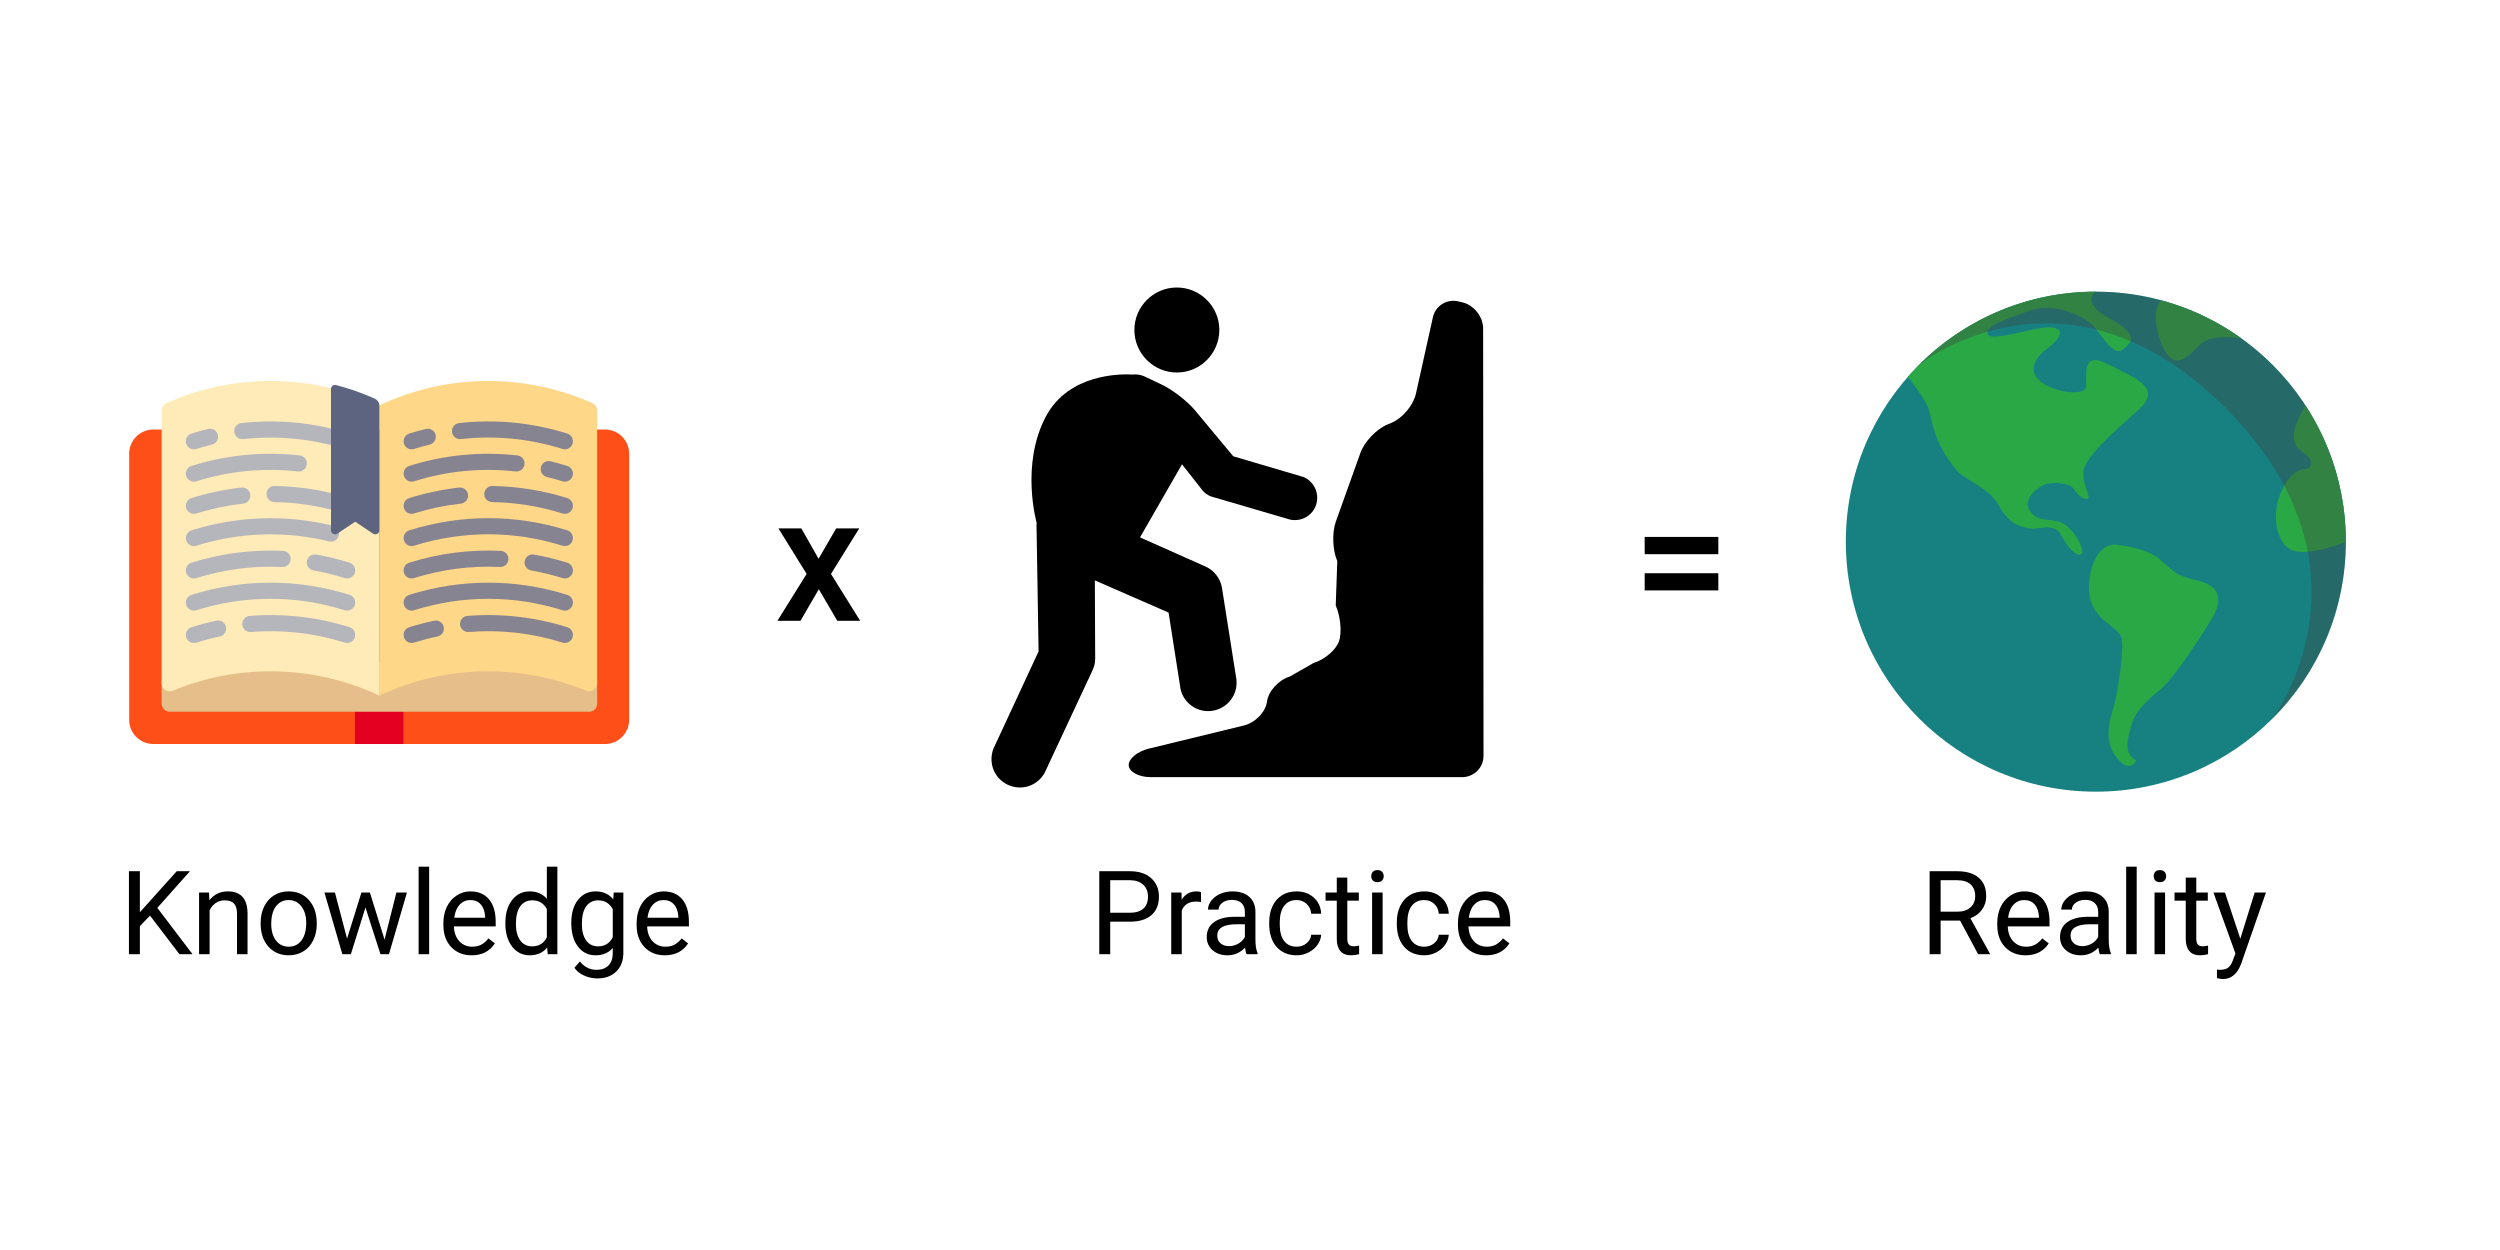 <svg width="600" height="300" viewBox="0 0 600 300" fill="none" xmlns="http://www.w3.org/2000/svg">
<rect width="600" height="300" fill="white"/>
<g clip-path="url(#clip0_576:2)">
<path d="M503 190C536.137 190 563 163.137 563 130C563 96.863 536.137 70 503 70C469.863 70 443 96.863 443 130C443 163.137 469.863 190 503 190Z" fill="#178181"/>
<path d="M563 130C563 117.962 559.455 106.752 553.352 97.358C553.352 97.358 549.929 102.358 550.572 105.572C551.215 108.786 554.991 109.031 554.603 111.389C554.216 113.747 551.43 110.714 548.001 116.928C544.572 123.142 546.287 131.716 551.215 132.358C556.143 132.999 563 130 563 130Z" fill="#2AA846"/>
<path d="M518.757 72.091C525.741 73.986 532.218 77.112 537.942 81.22C537.942 81.22 530.985 80.072 528.349 82.429C525.714 84.786 521.871 90.358 518.757 82.429C515.643 74.5 518.757 72.091 518.757 72.091Z" fill="#2AA846"/>
<path d="M457.887 90.442C468.884 77.911 485.018 70 503 70C503 70 498.929 72.465 506.644 76.643C514.358 80.822 510.822 82.75 509.215 84.036C507.608 85.322 504.821 81.465 503 78.894C501.179 76.322 493.36 72.358 487.359 74.501C481.359 76.645 476.217 78.228 477.074 80.222C477.93 82.216 488.216 78.36 492.073 78.573C495.93 78.787 494.644 81.144 491.002 83.93C487.359 86.716 486.93 90.144 490.787 92.287C494.644 94.43 499.357 94.645 500.43 93.359C501.502 92.073 498.501 83.716 505.787 87.359C513.073 91.001 519.074 93.145 513.073 98.502C507.073 103.858 500.216 109.86 500.002 113.287C499.787 116.715 502.145 119.503 500.859 119.716C499.574 119.929 498.394 118.324 497.537 117.144C496.681 115.966 492.716 115.538 490.787 116.287C488.858 117.036 485.215 119.929 487.251 122.715C489.288 125.502 492.071 124.214 494.858 125.5C497.644 126.786 500.242 131.68 499.708 132.786C499.175 133.891 496.8 132.491 494.858 128.715C492.915 124.938 489.271 127.429 486.708 126.786C484.144 126.144 482.215 125.715 479.644 121.215C477.072 116.715 471.748 115.456 469.573 112.858C463.341 105.417 463.787 99.787 462.501 97.215C461.216 94.643 457.887 90.442 457.887 90.442Z" fill="#2AA846"/>
<path d="M508.786 130.857C508.786 130.857 515.214 131.499 518.428 134.286C521.643 137.072 522.072 138.144 527 139.215C531.928 140.285 534.072 143.07 530.857 148.428C527.643 153.785 521.856 162.357 519.071 164.929C516.286 167.5 512.858 169.643 511.572 173.929C510.286 178.214 509.857 180.784 512.643 182.499C512.643 182.499 511.144 186.143 507.715 181.428C504.286 176.713 507.072 171.143 507.715 167.928C508.358 164.714 510.072 155.072 509 152.714C507.93 150.356 503 148.856 501.714 143.928C500.428 139 502.679 129.41 508.786 130.857Z" fill="#2AA846"/>
<path opacity="0.367" d="M460.573 87.574C484.005 64.142 521.994 64.142 545.426 87.574C568.858 111.005 568.858 148.995 545.426 172.426C545.426 172.426 572.648 136.429 534.108 97.888C495.567 59.347 460.573 87.574 460.573 87.574Z" fill="#414141"/>
</g>
<path d="M145.194 103.081H36.806C33.605 103.081 31 105.686 31 108.888V172.759C31 175.961 33.605 178.565 36.806 178.565H145.194C148.395 178.565 151 175.961 151 172.759V108.888C151 105.686 148.395 103.081 145.194 103.081Z" fill="#FF4F19"/>
<path d="M96.806 168.888H85.194V178.565H96.806V168.888Z" fill="#E3001E"/>
<path d="M143.311 163.081V168.888C143.311 169.957 142.444 170.823 141.376 170.823H40.73C39.661 170.823 38.795 169.957 38.795 168.888V163.081L50.355 157.275L96.806 159.21L135.516 157.275L143.311 163.081Z" fill="#E6BE8A"/>
<path d="M41.51 165.754C57.415 159.188 75.402 159.588 91.053 166.952V97.275C74.886 89.667 56.227 89.492 39.944 96.749C39.244 97.061 38.795 97.77 38.795 98.537V163.984C38.795 165.382 40.218 166.287 41.51 165.754Z" fill="#FFEBB7"/>
<path d="M91.053 166.952C106.704 159.587 124.691 159.188 140.596 165.754C141.888 166.287 143.311 165.382 143.311 163.984V98.537C143.311 97.77 142.862 97.061 142.162 96.749C125.879 89.492 107.22 89.667 91.053 97.275V166.952Z" fill="#FFD788"/>
<path d="M98.795 154.312C97.971 154.312 97.207 153.783 96.948 152.956C96.629 151.936 97.196 150.85 98.215 150.529C100.173 149.914 102.188 149.389 104.204 148.966C105.248 148.747 106.276 149.415 106.495 150.463C106.714 151.509 106.045 152.535 104.998 152.754C103.104 153.151 101.212 153.646 99.375 154.223C99.182 154.283 98.986 154.312 98.795 154.312Z" fill="#868491"/>
<path d="M135.569 154.312C135.378 154.312 135.182 154.283 134.989 154.223C127.686 151.929 120.115 151.07 112.496 151.677C111.415 151.754 110.499 150.965 110.414 149.9C110.33 148.834 111.124 147.902 112.19 147.817C120.322 147.178 128.374 148.087 136.15 150.529C137.168 150.85 137.735 151.936 137.416 152.956C137.157 153.783 136.393 154.312 135.569 154.312Z" fill="#868491"/>
<path d="M135.569 146.548C135.378 146.548 135.182 146.518 134.989 146.458C123.338 142.799 111.026 142.799 99.375 146.458C98.351 146.778 97.266 146.21 96.948 145.192C96.629 144.172 97.196 143.085 98.215 142.765C110.625 138.867 123.739 138.867 136.15 142.765C137.168 143.085 137.735 144.172 137.416 145.192C137.157 146.018 136.393 146.548 135.569 146.548Z" fill="#868491"/>
<path d="M98.795 138.828C97.971 138.828 97.207 138.299 96.948 137.472C96.629 136.453 97.196 135.366 98.215 135.045C105.338 132.81 112.731 131.858 120.178 132.208C121.244 132.259 122.07 133.165 122.019 134.233C121.969 135.303 121.077 136.119 119.992 136.075C113.005 135.745 106.062 136.639 99.375 138.739C99.182 138.799 98.986 138.828 98.795 138.828Z" fill="#868491"/>
<path d="M135.569 138.828C135.378 138.828 135.182 138.799 134.989 138.739C132.543 137.97 130.02 137.354 127.489 136.908C126.436 136.722 125.733 135.718 125.92 134.665C126.106 133.613 127.111 132.909 128.162 133.096C130.857 133.571 133.543 134.227 136.15 135.045C137.169 135.366 137.736 136.453 137.416 137.472C137.157 138.299 136.393 138.828 135.569 138.828Z" fill="#868491"/>
<path d="M135.569 131.064C135.378 131.064 135.182 131.034 134.989 130.974C123.338 127.315 111.026 127.315 99.375 130.974C98.351 131.292 97.266 130.725 96.948 129.708C96.629 128.688 97.196 127.601 98.215 127.281C110.625 123.383 123.739 123.383 136.15 127.281C137.168 127.601 137.735 128.688 137.416 129.708C137.157 130.535 136.393 131.064 135.569 131.064Z" fill="#868491"/>
<path d="M98.795 123.322C97.971 123.322 97.207 122.793 96.948 121.966C96.629 120.946 97.196 119.859 98.215 119.539C102.108 118.316 106.138 117.468 110.196 117.018C111.273 116.888 112.217 117.667 112.334 118.727C112.451 119.79 111.685 120.747 110.623 120.864C106.815 121.287 103.029 122.084 99.375 123.232C99.182 123.292 98.986 123.322 98.795 123.322Z" fill="#868491"/>
<path d="M135.569 123.322C135.378 123.322 135.182 123.293 134.989 123.232C129.525 121.515 123.85 120.598 118.121 120.509C117.052 120.492 116.199 119.612 116.216 118.543C116.233 117.475 117.167 116.575 118.182 116.638C124.283 116.734 130.33 117.71 136.15 119.539C137.168 119.859 137.735 120.946 137.416 121.966C137.155 122.793 136.393 123.322 135.569 123.322Z" fill="#868491"/>
<path d="M98.795 115.603C97.971 115.603 97.207 115.073 96.948 114.247C96.629 113.227 97.196 112.14 98.215 111.82C106.648 109.171 115.377 108.32 124.17 109.298C125.232 109.415 125.997 110.373 125.88 111.435C125.763 112.496 124.825 113.283 123.742 113.145C115.494 112.23 107.293 113.025 99.375 115.513C99.182 115.573 98.986 115.603 98.795 115.603Z" fill="#868491"/>
<path d="M135.569 115.603C135.378 115.603 135.182 115.573 134.989 115.513C133.76 115.126 132.5 114.776 131.239 114.469C130.201 114.215 129.564 113.168 129.818 112.13C130.071 111.091 131.11 110.456 132.158 110.707C133.498 111.034 134.84 111.408 136.15 111.82C137.168 112.14 137.735 113.227 137.416 114.247C137.157 115.073 136.393 115.603 135.569 115.603Z" fill="#868491"/>
<path d="M98.795 107.838C97.971 107.838 97.207 107.308 96.948 106.481C96.629 105.46 97.196 104.375 98.216 104.055C99.547 103.637 100.889 103.264 102.206 102.944C103.239 102.69 104.291 103.328 104.545 104.367C104.798 105.406 104.159 106.453 103.121 106.705C101.885 107.006 100.624 107.356 99.373 107.748C99.18 107.809 98.986 107.838 98.795 107.838Z" fill="#868491"/>
<path d="M135.569 107.838C135.378 107.838 135.182 107.809 134.989 107.748C127.069 105.26 118.872 104.466 110.621 105.38C109.552 105.51 108.601 104.731 108.484 103.671C108.367 102.608 109.132 101.651 110.194 101.534C118.983 100.556 127.714 101.406 136.149 104.055C137.168 104.376 137.735 105.462 137.416 106.482C137.157 107.309 136.393 107.838 135.569 107.838Z" fill="#868491"/>
<path d="M46.537 154.312C45.713 154.312 44.949 153.783 44.69 152.956C44.371 151.936 44.938 150.85 45.956 150.529C47.915 149.914 49.929 149.389 51.946 148.966C52.992 148.747 54.018 149.415 54.237 150.463C54.456 151.509 53.787 152.535 52.74 152.754C50.846 153.151 48.954 153.646 47.117 154.223C46.924 154.283 46.728 154.312 46.537 154.312Z" fill="#B4B6BC"/>
<path d="M83.311 154.312C83.12 154.312 82.924 154.283 82.731 154.223C75.429 151.929 67.857 151.07 60.238 151.677C59.142 151.754 58.24 150.965 58.156 149.9C58.072 148.834 58.866 147.902 59.932 147.817C68.064 147.178 76.114 148.087 83.891 150.529C84.91 150.85 85.477 151.936 85.158 152.956C84.899 153.783 84.135 154.312 83.311 154.312Z" fill="#B4B6BC"/>
<path d="M83.311 146.548C83.12 146.548 82.924 146.518 82.731 146.458C71.08 142.799 58.768 142.799 47.117 146.458C46.089 146.778 45.008 146.21 44.69 145.192C44.371 144.172 44.938 143.085 45.957 142.765C58.367 138.867 71.481 138.867 83.891 142.765C84.91 143.085 85.477 144.172 85.158 145.192C84.899 146.018 84.135 146.548 83.311 146.548Z" fill="#B4B6BC"/>
<path d="M46.537 138.828C45.713 138.828 44.949 138.299 44.69 137.472C44.371 136.453 44.938 135.366 45.956 135.045C53.08 132.81 60.478 131.858 67.92 132.208C68.986 132.259 69.811 133.165 69.76 134.233C69.709 135.303 68.808 136.119 67.734 136.075C60.745 135.745 53.804 136.639 47.117 138.739C46.924 138.799 46.728 138.828 46.537 138.828Z" fill="#B4B6BC"/>
<path d="M83.311 138.828C83.12 138.828 82.924 138.799 82.731 138.739C80.285 137.97 77.762 137.354 75.231 136.908C74.178 136.722 73.475 135.718 73.662 134.665C73.846 133.613 74.855 132.909 75.904 133.096C78.599 133.571 81.285 134.227 83.892 135.045C84.91 135.366 85.478 136.453 85.158 137.472C84.899 138.299 84.135 138.828 83.311 138.828Z" fill="#B4B6BC"/>
<path d="M46.537 131.064C45.713 131.064 44.949 130.534 44.69 129.708C44.371 128.688 44.938 127.601 45.956 127.281C56.959 123.827 68.698 123.442 79.897 126.169C80.937 126.423 81.574 127.47 81.321 128.508C81.067 129.546 80.015 130.178 78.983 129.931C68.466 127.367 57.447 127.731 47.117 130.974C46.924 131.034 46.728 131.064 46.537 131.064Z" fill="#B4B6BC"/>
<path d="M46.537 123.322C45.713 123.322 44.949 122.793 44.69 121.966C44.371 120.946 44.938 119.859 45.956 119.539C49.85 118.316 53.88 117.468 57.938 117.018C59.006 116.888 59.959 117.667 60.076 118.727C60.193 119.79 59.427 120.747 58.365 120.864C54.556 121.287 50.77 122.084 47.117 123.232C46.924 123.292 46.728 123.322 46.537 123.322Z" fill="#B4B6BC"/>
<path d="M79.442 122.243C79.291 122.243 79.136 122.226 78.983 122.189C74.692 121.143 70.277 120.577 65.863 120.508C64.794 120.491 63.941 119.611 63.958 118.543C63.975 117.475 64.811 116.575 65.924 116.637C70.626 116.712 75.327 117.314 79.898 118.427C80.937 118.68 81.574 119.728 81.321 120.766C81.105 121.651 80.313 122.243 79.442 122.243Z" fill="#B4B6BC"/>
<path d="M46.537 115.603C45.713 115.603 44.949 115.073 44.69 114.247C44.371 113.227 44.938 112.14 45.956 111.82C54.392 109.171 63.121 108.32 71.912 109.298C72.974 109.415 73.739 110.373 73.622 111.435C73.505 112.496 72.56 113.283 71.484 113.145C63.236 112.23 55.035 113.025 47.117 115.513C46.924 115.573 46.728 115.603 46.537 115.603Z" fill="#B4B6BC"/>
<path d="M46.537 107.838C45.713 107.838 44.949 107.308 44.69 106.481C44.371 105.46 44.938 104.375 45.958 104.055C47.289 103.637 48.631 103.264 49.948 102.944C50.978 102.69 52.033 103.328 52.286 104.367C52.54 105.406 51.901 106.453 50.863 106.705C49.627 107.006 48.366 107.356 47.115 107.748C46.922 107.809 46.728 107.838 46.537 107.838Z" fill="#B4B6BC"/>
<path d="M79.442 106.759C79.291 106.759 79.136 106.741 78.983 106.704C72.218 105.057 65.281 104.613 58.363 105.38C57.301 105.51 56.343 104.732 56.226 103.67C56.108 102.608 56.874 101.651 57.936 101.534C65.302 100.713 72.694 101.19 79.897 102.943C80.937 103.196 81.574 104.243 81.321 105.282C81.105 106.166 80.313 106.759 79.442 106.759Z" fill="#B4B6BC"/>
<path d="M79.44 127.274C79.44 128.046 80.302 128.507 80.945 128.079L85.246 125.211L89.548 128.079C90.192 128.507 91.053 128.047 91.053 127.274V97.436C91.053 96.671 90.607 95.965 89.908 95.655C86.895 94.314 83.797 93.24 80.651 92.409C80.038 92.246 79.434 92.721 79.435 93.356L79.44 127.274Z" fill="#5D647F"/>
<path d="M196.459 134.111L200.684 126.811H206.221L199.433 137.741L206.446 149H200.95L196.521 141.412L192.111 149H186.574L193.588 137.741L186.82 126.811H192.316L196.459 134.111Z" fill="black"/>
<path d="M243.746 188.917C246.646 189.376 249.398 187.9 250.721 185.466L262.243 160.792C262.49 160.226 262.706 159.625 262.781 158.962C262.811 158.669 262.844 158.327 262.844 158.037L262.765 139.295L280.459 147.022L283.327 165.336C283.895 168.012 286.084 170.155 288.943 170.599C292.669 171.139 296.138 168.58 296.709 164.887C296.8 164.255 296.8 163.623 296.737 163.024L293.245 140.911C292.825 138.785 291.41 136.938 289.42 136.013L273.606 128.974L283.683 111.432L288.668 117.778C289.178 118.346 289.84 118.841 290.595 119.132L309.627 124.705C312.17 125.245 314.762 123.925 315.738 121.491C316.849 118.714 315.524 115.592 312.802 114.465L312.522 114.389L295.984 109.511L286.789 98.468C284.987 96.305 281.466 93.57 278.925 92.362L274.758 90.377C273.815 89.928 272.77 89.78 271.751 89.89C269.154 89.74 256.526 89.566 251.008 99.962C244.844 111.573 248.806 125.51 248.806 125.51C248.799 125.681 248.766 125.847 248.766 126.02L249.26 156.34L238.789 178.899C238.417 179.564 238.157 180.346 238.034 181.164C237.464 184.898 240.02 188.341 243.746 188.917Z" fill="black"/>
<path d="M315.262 159.11L309.563 162.369C306.867 163.182 304.413 165.873 304.084 168.376C303.753 170.879 301.268 173.45 298.531 174.118L275.678 179.681C272.944 180.349 270.798 182.148 270.89 183.7C270.979 185.252 273.334 186.514 276.147 186.514H350.923C353.759 186.514 356.045 184.23 356.045 181.396L355.951 78.819C355.949 76.006 353.724 73.205 350.984 72.563L349.965 72.326C347.225 71.686 344.506 73.393 343.897 76.141L339.819 94.495C339.21 97.242 336.61 100.356 334.016 101.45L332.913 101.914C330.316 103.007 327.444 106.04 326.498 108.693L320.598 125.199C319.653 127.852 319.808 132.086 320.95 134.659L320.575 145.312C321.714 147.886 322.081 151.689 321.393 153.804C320.703 155.919 317.958 158.297 315.262 159.11Z" fill="black"/>
<path d="M282.445 89.403C288.064 89.403 292.639 84.829 292.639 79.189C292.639 73.572 288.064 69 282.445 69C276.823 69 272.251 73.572 272.251 79.189C272.251 84.829 276.823 89.403 282.445 89.403Z" fill="black"/>
<path d="M412.4 133.004H394.723V128.861H412.4V133.004ZM412.4 141.699H394.723V137.577H412.4V141.699Z" fill="black"/>
<path d="M36.004 219.744L33.57 222.273V229H30.945V209.094H33.57V218.938L42.416 209.094H45.588L37.754 217.885L46.203 229H43.059L36.004 219.744ZM50.168 214.207L50.25 216.066C51.38 214.645 52.857 213.934 54.68 213.934C57.806 213.934 59.383 215.697 59.41 219.225V229H56.881V219.211C56.872 218.145 56.626 217.356 56.143 216.846C55.669 216.335 54.926 216.08 53.914 216.08C53.094 216.08 52.374 216.299 51.754 216.736C51.134 217.174 50.651 217.748 50.305 218.459V229H47.775V214.207H50.168ZM62.555 221.467C62.555 220.018 62.837 218.714 63.402 217.557C63.977 216.399 64.769 215.506 65.781 214.877C66.802 214.248 67.964 213.934 69.268 213.934C71.282 213.934 72.909 214.631 74.148 216.025C75.397 217.42 76.022 219.275 76.022 221.59V221.768C76.022 223.208 75.743 224.502 75.188 225.65C74.641 226.79 73.852 227.678 72.822 228.316C71.801 228.954 70.626 229.273 69.295 229.273C67.29 229.273 65.663 228.576 64.414 227.182C63.175 225.787 62.555 223.941 62.555 221.645V221.467ZM65.098 221.768C65.098 223.408 65.476 224.725 66.232 225.719C66.998 226.712 68.019 227.209 69.295 227.209C70.58 227.209 71.601 226.708 72.357 225.705C73.114 224.693 73.492 223.281 73.492 221.467C73.492 219.844 73.105 218.532 72.33 217.529C71.564 216.518 70.544 216.012 69.268 216.012C68.019 216.012 67.012 216.508 66.246 217.502C65.481 218.495 65.098 219.917 65.098 221.768ZM92.291 225.514L95.135 214.207H97.664L93.357 229H91.307L87.711 217.789L84.211 229H82.16L77.867 214.207H80.383L83.295 225.281L86.74 214.207H88.777L92.291 225.514ZM102.996 229H100.467V208H102.996V229ZM113.195 229.273C111.19 229.273 109.559 228.617 108.301 227.305C107.043 225.983 106.414 224.219 106.414 222.014V221.549C106.414 220.081 106.692 218.773 107.248 217.625C107.813 216.467 108.597 215.565 109.6 214.918C110.611 214.262 111.705 213.934 112.881 213.934C114.804 213.934 116.299 214.567 117.365 215.834C118.432 217.101 118.965 218.915 118.965 221.275V222.328H108.943C108.98 223.786 109.404 224.967 110.215 225.869C111.035 226.762 112.074 227.209 113.332 227.209C114.225 227.209 114.982 227.027 115.602 226.662C116.221 226.298 116.764 225.814 117.229 225.213L118.773 226.416C117.534 228.321 115.674 229.273 113.195 229.273ZM112.881 216.012C111.86 216.012 111.003 216.385 110.311 217.133C109.618 217.871 109.189 218.91 109.025 220.25H116.436V220.059C116.363 218.773 116.016 217.78 115.396 217.078C114.777 216.367 113.938 216.012 112.881 216.012ZM121.289 221.48C121.289 219.211 121.827 217.388 122.902 216.012C123.978 214.626 125.386 213.934 127.127 213.934C128.859 213.934 130.23 214.526 131.242 215.711V208H133.771V229H131.447L131.324 227.414C130.312 228.654 128.904 229.273 127.1 229.273C125.386 229.273 123.987 228.572 122.902 227.168C121.827 225.764 121.289 223.932 121.289 221.672V221.48ZM123.818 221.768C123.818 223.445 124.165 224.757 124.857 225.705C125.55 226.653 126.507 227.127 127.729 227.127C129.333 227.127 130.504 226.407 131.242 224.967V218.172C130.486 216.777 129.324 216.08 127.756 216.08C126.516 216.08 125.55 216.559 124.857 217.516C124.165 218.473 123.818 219.89 123.818 221.768ZM137.107 221.48C137.107 219.174 137.641 217.342 138.707 215.984C139.773 214.617 141.186 213.934 142.945 213.934C144.75 213.934 146.158 214.572 147.17 215.848L147.293 214.207H149.604V228.645C149.604 230.559 149.034 232.067 147.895 233.17C146.764 234.273 145.242 234.824 143.328 234.824C142.262 234.824 141.218 234.596 140.197 234.141C139.176 233.685 138.397 233.061 137.859 232.268L139.172 230.75C140.257 232.09 141.583 232.76 143.15 232.76C144.381 232.76 145.338 232.413 146.021 231.721C146.714 231.028 147.061 230.053 147.061 228.795V227.523C146.049 228.69 144.668 229.273 142.918 229.273C141.186 229.273 139.783 228.576 138.707 227.182C137.641 225.787 137.107 223.887 137.107 221.48ZM139.65 221.768C139.65 223.436 139.992 224.748 140.676 225.705C141.359 226.653 142.316 227.127 143.547 227.127C145.142 227.127 146.313 226.402 147.061 224.953V218.199C146.286 216.786 145.124 216.08 143.574 216.08C142.344 216.08 141.382 216.559 140.689 217.516C139.997 218.473 139.65 219.89 139.65 221.768ZM159.57 229.273C157.565 229.273 155.934 228.617 154.676 227.305C153.418 225.983 152.789 224.219 152.789 222.014V221.549C152.789 220.081 153.067 218.773 153.623 217.625C154.188 216.467 154.972 215.565 155.975 214.918C156.986 214.262 158.08 213.934 159.256 213.934C161.179 213.934 162.674 214.567 163.74 215.834C164.807 217.101 165.34 218.915 165.34 221.275V222.328H155.318C155.355 223.786 155.779 224.967 156.59 225.869C157.41 226.762 158.449 227.209 159.707 227.209C160.6 227.209 161.357 227.027 161.977 226.662C162.596 226.298 163.139 225.814 163.604 225.213L165.148 226.416C163.909 228.321 162.049 229.273 159.57 229.273ZM159.256 216.012C158.235 216.012 157.378 216.385 156.686 217.133C155.993 217.871 155.564 218.91 155.4 220.25H162.811V220.059C162.738 218.773 162.391 217.78 161.771 217.078C161.152 216.367 160.313 216.012 159.256 216.012Z" fill="black"/>
<path d="M266.453 221.207V229H263.828V209.094H271.17C273.348 209.094 275.053 209.65 276.283 210.762C277.523 211.874 278.143 213.346 278.143 215.178C278.143 217.11 277.536 218.6 276.324 219.648C275.121 220.688 273.394 221.207 271.143 221.207H266.453ZM266.453 219.061H271.17C272.574 219.061 273.649 218.732 274.396 218.076C275.144 217.411 275.518 216.454 275.518 215.205C275.518 214.02 275.144 213.072 274.396 212.361C273.649 211.65 272.624 211.281 271.32 211.254H266.453V219.061ZM288.246 216.477C287.863 216.413 287.449 216.381 287.002 216.381C285.343 216.381 284.217 217.087 283.625 218.5V229H281.096V214.207H283.557L283.598 215.916C284.427 214.594 285.603 213.934 287.125 213.934C287.617 213.934 287.991 213.997 288.246 214.125V216.477ZM299.17 229C299.024 228.708 298.906 228.189 298.814 227.441C297.639 228.663 296.235 229.273 294.604 229.273C293.145 229.273 291.947 228.863 291.008 228.043C290.078 227.214 289.613 226.165 289.613 224.898C289.613 223.358 290.197 222.164 291.363 221.316C292.539 220.46 294.189 220.031 296.312 220.031H298.773V218.869C298.773 217.985 298.509 217.283 297.98 216.764C297.452 216.235 296.673 215.971 295.643 215.971C294.74 215.971 293.984 216.199 293.373 216.654C292.762 217.11 292.457 217.661 292.457 218.309H289.914C289.914 217.57 290.174 216.859 290.693 216.176C291.222 215.483 291.933 214.936 292.826 214.535C293.729 214.134 294.717 213.934 295.793 213.934C297.497 213.934 298.833 214.362 299.799 215.219C300.765 216.066 301.266 217.238 301.303 218.732V225.541C301.303 226.899 301.476 227.979 301.822 228.781V229H299.17ZM294.973 227.072C295.766 227.072 296.518 226.867 297.229 226.457C297.939 226.047 298.454 225.514 298.773 224.857V221.822H296.791C293.692 221.822 292.143 222.729 292.143 224.543C292.143 225.336 292.407 225.956 292.936 226.402C293.464 226.849 294.143 227.072 294.973 227.072ZM311.201 227.209C312.104 227.209 312.892 226.936 313.566 226.389C314.241 225.842 314.615 225.158 314.688 224.338H317.08C317.035 225.186 316.743 225.992 316.205 226.758C315.667 227.523 314.947 228.134 314.045 228.59C313.152 229.046 312.204 229.273 311.201 229.273C309.187 229.273 307.583 228.604 306.389 227.264C305.204 225.915 304.611 224.074 304.611 221.74V221.316C304.611 219.876 304.876 218.596 305.404 217.475C305.933 216.354 306.689 215.483 307.674 214.863C308.667 214.243 309.839 213.934 311.188 213.934C312.846 213.934 314.223 214.43 315.316 215.424C316.419 216.417 317.007 217.707 317.08 219.293H314.688C314.615 218.336 314.25 217.552 313.594 216.941C312.947 216.322 312.145 216.012 311.188 216.012C309.902 216.012 308.904 216.477 308.193 217.406C307.492 218.327 307.141 219.662 307.141 221.412V221.891C307.141 223.595 307.492 224.908 308.193 225.828C308.895 226.749 309.898 227.209 311.201 227.209ZM323.355 210.625V214.207H326.117V216.162H323.355V225.336C323.355 225.928 323.479 226.375 323.725 226.676C323.971 226.967 324.39 227.113 324.982 227.113C325.274 227.113 325.675 227.059 326.186 226.949V229C325.52 229.182 324.873 229.273 324.244 229.273C323.114 229.273 322.262 228.932 321.688 228.248C321.113 227.564 320.826 226.594 320.826 225.336V216.162H318.133V214.207H320.826V210.625H323.355ZM331.832 229H329.303V214.207H331.832V229ZM329.098 210.283C329.098 209.873 329.221 209.527 329.467 209.244C329.722 208.962 330.096 208.82 330.588 208.82C331.08 208.82 331.454 208.962 331.709 209.244C331.964 209.527 332.092 209.873 332.092 210.283C332.092 210.693 331.964 211.035 331.709 211.309C331.454 211.582 331.08 211.719 330.588 211.719C330.096 211.719 329.722 211.582 329.467 211.309C329.221 211.035 329.098 210.693 329.098 210.283ZM341.826 227.209C342.729 227.209 343.517 226.936 344.191 226.389C344.866 225.842 345.24 225.158 345.312 224.338H347.705C347.66 225.186 347.368 225.992 346.83 226.758C346.292 227.523 345.572 228.134 344.67 228.59C343.777 229.046 342.829 229.273 341.826 229.273C339.812 229.273 338.208 228.604 337.014 227.264C335.829 225.915 335.236 224.074 335.236 221.74V221.316C335.236 219.876 335.501 218.596 336.029 217.475C336.558 216.354 337.314 215.483 338.299 214.863C339.292 214.243 340.464 213.934 341.812 213.934C343.471 213.934 344.848 214.43 345.941 215.424C347.044 216.417 347.632 217.707 347.705 219.293H345.312C345.24 218.336 344.875 217.552 344.219 216.941C343.572 216.322 342.77 216.012 341.812 216.012C340.527 216.012 339.529 216.477 338.818 217.406C338.117 218.327 337.766 219.662 337.766 221.412V221.891C337.766 223.595 338.117 224.908 338.818 225.828C339.52 226.749 340.523 227.209 341.826 227.209ZM356.688 229.273C354.682 229.273 353.051 228.617 351.793 227.305C350.535 225.983 349.906 224.219 349.906 222.014V221.549C349.906 220.081 350.184 218.773 350.74 217.625C351.305 216.467 352.089 215.565 353.092 214.918C354.104 214.262 355.197 213.934 356.373 213.934C358.296 213.934 359.791 214.567 360.857 215.834C361.924 217.101 362.457 218.915 362.457 221.275V222.328H352.436C352.472 223.786 352.896 224.967 353.707 225.869C354.527 226.762 355.566 227.209 356.824 227.209C357.717 227.209 358.474 227.027 359.094 226.662C359.714 226.298 360.256 225.814 360.721 225.213L362.266 226.416C361.026 228.321 359.167 229.273 356.688 229.273ZM356.373 216.012C355.352 216.012 354.495 216.385 353.803 217.133C353.11 217.871 352.682 218.91 352.518 220.25H359.928V220.059C359.855 218.773 359.508 217.78 358.889 217.078C358.269 216.367 357.43 216.012 356.373 216.012Z" fill="black"/>
<path d="M470.426 220.947H465.75V229H463.111V209.094H469.701C471.943 209.094 473.666 209.604 474.869 210.625C476.081 211.646 476.688 213.132 476.688 215.082C476.688 216.322 476.35 217.402 475.676 218.322C475.01 219.243 474.081 219.931 472.887 220.387L477.562 228.836V229H474.746L470.426 220.947ZM465.75 218.801H469.783C471.087 218.801 472.121 218.464 472.887 217.789C473.661 217.115 474.049 216.212 474.049 215.082C474.049 213.852 473.68 212.908 472.941 212.252C472.212 211.596 471.155 211.263 469.77 211.254H465.75V218.801ZM486.121 229.273C484.116 229.273 482.484 228.617 481.227 227.305C479.969 225.983 479.34 224.219 479.34 222.014V221.549C479.34 220.081 479.618 218.773 480.174 217.625C480.739 216.467 481.523 215.565 482.525 214.918C483.537 214.262 484.631 213.934 485.807 213.934C487.73 213.934 489.225 214.567 490.291 215.834C491.357 217.101 491.891 218.915 491.891 221.275V222.328H481.869C481.906 223.786 482.329 224.967 483.141 225.869C483.961 226.762 485 227.209 486.258 227.209C487.151 227.209 487.908 227.027 488.527 226.662C489.147 226.298 489.689 225.814 490.154 225.213L491.699 226.416C490.46 228.321 488.6 229.273 486.121 229.273ZM485.807 216.012C484.786 216.012 483.929 216.385 483.236 217.133C482.544 217.871 482.115 218.91 481.951 220.25H489.361V220.059C489.288 218.773 488.942 217.78 488.322 217.078C487.702 216.367 486.864 216.012 485.807 216.012ZM503.963 229C503.817 228.708 503.699 228.189 503.607 227.441C502.432 228.663 501.028 229.273 499.396 229.273C497.938 229.273 496.74 228.863 495.801 228.043C494.871 227.214 494.406 226.165 494.406 224.898C494.406 223.358 494.99 222.164 496.156 221.316C497.332 220.46 498.982 220.031 501.105 220.031H503.566V218.869C503.566 217.985 503.302 217.283 502.773 216.764C502.245 216.235 501.465 215.971 500.436 215.971C499.533 215.971 498.777 216.199 498.166 216.654C497.555 217.11 497.25 217.661 497.25 218.309H494.707C494.707 217.57 494.967 216.859 495.486 216.176C496.015 215.483 496.726 214.936 497.619 214.535C498.521 214.134 499.51 213.934 500.586 213.934C502.29 213.934 503.626 214.362 504.592 215.219C505.558 216.066 506.059 217.238 506.096 218.732V225.541C506.096 226.899 506.269 227.979 506.615 228.781V229H503.963ZM499.766 227.072C500.559 227.072 501.311 226.867 502.021 226.457C502.732 226.047 503.247 225.514 503.566 224.857V221.822H501.584C498.485 221.822 496.936 222.729 496.936 224.543C496.936 225.336 497.2 225.956 497.729 226.402C498.257 226.849 498.936 227.072 499.766 227.072ZM512.809 229H510.279V208H512.809V229ZM519.617 229H517.088V214.207H519.617V229ZM516.883 210.283C516.883 209.873 517.006 209.527 517.252 209.244C517.507 208.962 517.881 208.82 518.373 208.82C518.865 208.82 519.239 208.962 519.494 209.244C519.749 209.527 519.877 209.873 519.877 210.283C519.877 210.693 519.749 211.035 519.494 211.309C519.239 211.582 518.865 211.719 518.373 211.719C517.881 211.719 517.507 211.582 517.252 211.309C517.006 211.035 516.883 210.693 516.883 210.283ZM527.109 210.625V214.207H529.871V216.162H527.109V225.336C527.109 225.928 527.232 226.375 527.479 226.676C527.725 226.967 528.144 227.113 528.736 227.113C529.028 227.113 529.429 227.059 529.939 226.949V229C529.274 229.182 528.627 229.273 527.998 229.273C526.868 229.273 526.016 228.932 525.441 228.248C524.867 227.564 524.58 226.594 524.58 225.336V216.162H521.887V214.207H524.58V210.625H527.109ZM537.678 225.295L541.123 214.207H543.83L537.883 231.283C536.962 233.744 535.499 234.975 533.494 234.975L533.016 234.934L532.072 234.756V232.705L532.756 232.76C533.613 232.76 534.278 232.587 534.752 232.24C535.235 231.894 535.632 231.26 535.941 230.34L536.502 228.836L531.225 214.207H533.986L537.678 225.295Z" fill="black"/>
<defs>
<clipPath id="clip0_576:2">
<rect width="120" height="120" fill="white" transform="translate(443 70)"/>
</clipPath>
</defs>
</svg>
